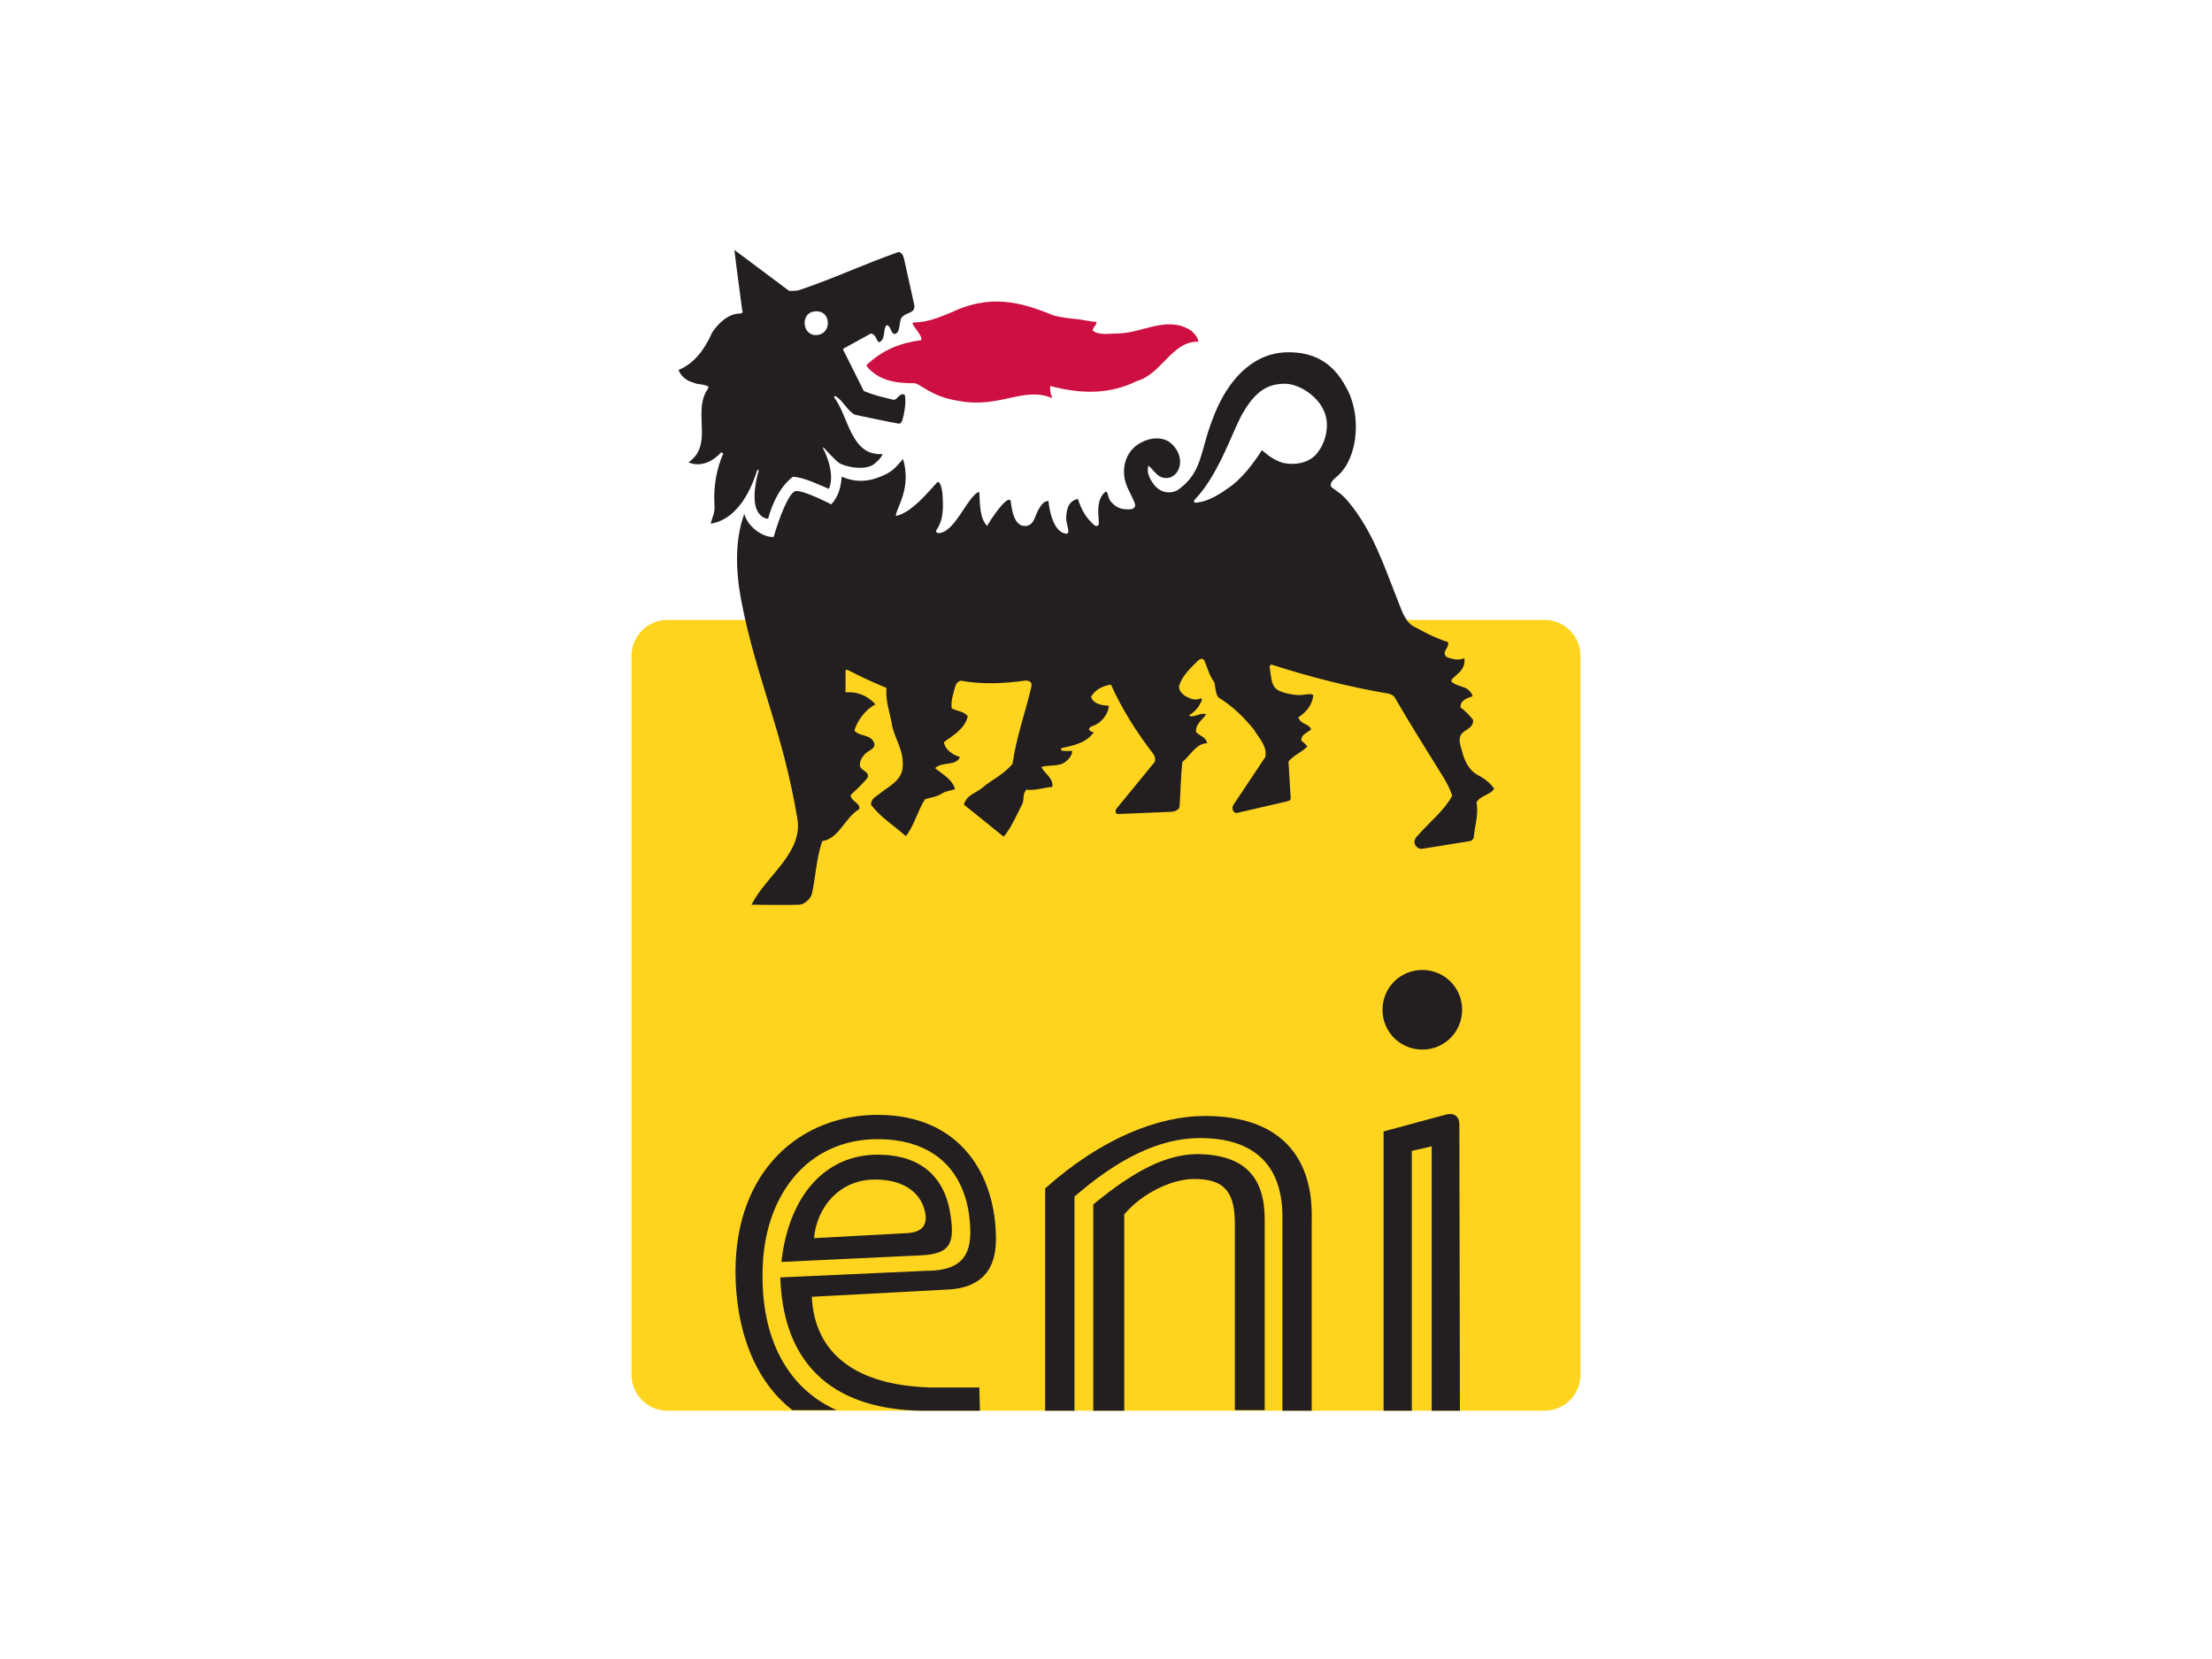 <?xml version="1.0" encoding="utf-8"?>
<!-- Generator: Adobe Illustrator 23.0.3, SVG Export Plug-In . SVG Version: 6.00 Build 0)  -->
<svg version="1.1" id="logo" xmlns:svg="http://www.w3.org/2000/svg"
	 xmlns="http://www.w3.org/2000/svg" xmlns:xlink="http://www.w3.org/1999/xlink" x="0px" y="0px" viewBox="0 0 400 300"
	 style="enable-background:new 0 0 400 300;" xml:space="preserve">
<style type="text/css">
	.st0{fill-rule:evenodd;clip-rule:evenodd;fill:#FFD41F;}
	.st1{fill:#CD1041;}
	.st2{fill:#231F20;}
</style>
<path id="yellow" class="st0" d="M279.3,255.1c3.6,0,6.5-2.9,6.5-6.5v-130c0-3.6-2.9-6.5-6.5-6.5H120.7c-3.6,0-6.5,2.9-6.5,6.5v130
	c0,3.6,2.9,6.5,6.5,6.5H279.3"/>
<path id="red" class="st1" d="M216.7,61.8c0-0.7-0.9-1.8-1.6-2.2c-4.3-2.5-8.7,0.7-13,0.7c-1.6,0-3.2,0.4-4.5-0.5
	c0-0.7,0.7-0.9,0.7-1.6c-1.1,0-2.4-0.4-3.6-0.5c0,0-2.7-0.2-4.3-0.7c-6-2.5-11.5-3.8-18.4-0.5c-2.2,0.9-4.3,1.8-6.7,1.8
	c-1.1,0,1.6,2.2,1.3,3.2c-3.6,0.5-6.8,1.6-9.9,4.5v0.2c2.2,2.7,5.4,3.1,8.6,3.1c1.1,0,3.1,2.5,8.1,3.2c7.4,1.4,11.7-2.7,16.9-0.5
	c-0.4-0.9-0.4-1.4-0.4-2.2c6.1,1.6,11,1.4,15.7-0.9C210,67.7,212,61.6,216.7,61.8"/>
<path id="black_1_" class="st2" d="M200.8,90.6c-0.6-0.8-0.4-2.2-1.1-1.5c-1.4,1.4-1.1,3.5-1,5.3c0.1,0.9-0.6,0.8-0.9,0.5
	c-1.6-1.5-2.2-2.7-2.9-4.7c-1.8,0.5-2,1.9-2.1,3.3c-0.1,1.2,1,3.2-0.1,3c-2-0.3-2.9-3.6-3.1-5.9c-0.7,0-1.2,0.4-2,1.9
	c-0.5,1.1-0.8,2.8-2.5,2.6c-1.6-0.2-2.1-2.5-2.3-4.3c-0.1-1-1.1,0-1.4,0.3c-0.8,0.8-2.1,2.6-2.9,4c-1.3-1.4-1.3-3.6-1.4-6.1l-0.2,0
	c-2,0.9-4.3,7.4-7.2,7.4c-0.4,0-0.5-0.4-0.4-0.5c1.4-2,1.3-4.3,1.1-6.9c-0.1-0.8-0.5-2.3-1-1.7c0,0-2.4,2.7-3.3,3.5
	c-0.9,0.8-2.5,2.2-4.1,2.5c0-1.4,2.9-4.9,1.3-10.3c-1.3,1.4-1.8,2.6-5.6,3.7c-2.2,0.5-3.8,0.2-5.5-0.5c-0.1,1.6-0.5,3.6-1.9,5
	c0,0-5-2.6-6.4-2.4c-1.3,0.2-3.1,5.2-4,8.3c-2.1,0.1-4.8-2-5.3-4.2c-1.7,4.6-1.6,10.1-0.6,15.5c2.7,14.2,7.5,23.5,10.2,39.7
	c1,6.2-5.8,10.4-8.3,15.5c2.9,0,5.4,0.1,8.6,0c0.8,0,2-0.9,2.3-1.9c0.7-3,0.8-6.6,1.9-9.6c3.1-0.5,4-4.2,6.7-5.8
	c0.2-1.1-1.4-1.3-1.6-2.5c0.9-0.9,2.2-2,3.1-3.2c0.4-1.1-1.4-1.3-1.4-2.2s0.3-1.3,0.7-1.8c0.7-1,2.6-1.2,1.7-2.6
	c-0.9-1.3-2.5-0.8-3.4-1.9c0.5-1.8,2.2-4,3.8-4.7c-1.3-1.6-3.4-2.4-5.4-2.2v-3.8c0-0.5,0.5-0.2,0.5-0.2c2.5,1.3,4.3,2.1,6.9,3.2
	c-0.2,2.2,0.5,4.1,0.9,6.1c0.4,3.1,2.4,5,2,8.5c-0.3,2.3-2.7,3.3-4.1,4.5c-0.6,0.5-1.6,0.9-1.6,2c1.6,2.2,4.3,3.9,6.3,5.7
	c1.5-1.8,2.2-4.8,3.5-6.7c1.3-0.3,2.3-0.5,3.2-1.1c0.7-0.4,1.4-0.4,2.2-0.7c-0.5-1.8-2.3-2.7-3.6-3.8c0.7-0.7,1.8-0.7,2.9-0.9
	c0.6-0.1,1.3-0.4,1.6-1.1c-1.3-0.4-2.7-1.3-2.9-2.7c1.4-1.1,3.8-2.3,4.3-4.7c-0.7-0.9-2-0.9-2.9-1.4c-0.2-1.3,0.3-2.7,0.6-3.8
	c0.1-0.6,0.6-1.2,1.1-1.2c3.8,0.7,7.8,0.5,11.4,0c0,0,1.6-0.3,1.3,1.1c-1.1,4.7-2.7,9-3.4,13.9c-1.6,2-3.8,2.9-5.4,4.3
	c-1.3,1.1-2.9,1.3-3.4,3.1l7.2,5.8c1.3-1.5,2.5-4.2,3.4-6c0.3-0.7,0-1.8,0.7-2.5c1.6,0.2,3.2-0.4,4.7-0.5c0.2-1.6-1.3-2.3-2-3.6
	c1.3-0.4,2.9-0.1,4-0.7c0.7-0.4,1.6-1.3,1.6-2.2h-1.3c-0.3,0-0.9,0-0.7-0.5c2.2-0.5,4.5-0.9,5.9-2.9c-0.4,0-0.7-0.2-0.9-0.5
	c0.1-0.5,0.9-0.7,0.9-0.7c1.4-0.5,2.7-2.2,2.7-3.6c-1.3,0-2.9-0.4-3.2-1.6c0.7-1.3,2.2-2,3.6-2.2c2,4.5,4.7,8.7,7.7,12.6
	c0.2,0.3,0.4,0.9,0.2,1.4l-6.8,8.3c-0.4,0.4-0.4,1.1,0.2,1.1l9.7-0.4c0.7-0.1,1.3-0.4,1.4-0.9c0.2-2.7,0.2-5.4,0.5-8.1
	c1.4-1.1,2.5-3.4,4.5-3.4c-0.2-1.1-1.3-1.3-2-2c-0.2-1.4,1.1-2.2,1.8-3.2c-0.9-0.5-2.2,0.7-3.1,0.2c0.9-0.7,1.6-1.1,2.3-2.7
	c0.2-0.4-0.2-0.4-0.2-0.4c-0.9,0.4-1.7,0.1-2.3-0.2c-0.9-0.4-1.6-1.1-1.6-2c0.5-1.8,2-3.2,3.3-4.5c0.5-0.5,1-0.7,1.3-0.1
	c0.6,1.4,0.9,2.7,1.8,3.9c0.2,0.9,0.2,2,0.7,2.7c2.3,1.4,4.5,3.4,6.5,5.9c0.9,1.6,2.4,2.9,2,4.9l-5.8,8.7c-0.2,0.4-0.1,0.8-0.1,0.8
	c0.1,0.3,0.4,0.7,0.8,0.6l9.1-2.1l0.5-0.2l0.1-0.3l-0.4-6.7c0.9-1.1,2.3-1.6,3.4-2.7c-0.4-0.6-0.7-0.7-1.1-1.1c0-1.1,1.1-1.4,1.8-2
	c-0.4-1.1-2-0.9-2.3-2.2c1.4-0.9,2.5-2.2,2.7-4c-0.5-0.4-1.8,0-2.5,0c-0.7,0-3.5-0.3-4.4-1.3c-0.7-0.7-0.8-2.3-1-3.8
	c0,0,0-0.5,0.4-0.4c6.8,2.2,13.9,4,20.9,5.2c0,0,0.9,0.1,1.3,0.7c2.9,5,5.8,9.6,8.9,14.6c0.7,1.2,1.2,2.2,1.5,3.2
	c-1.6,2.9-4.1,4.7-6.5,7.5c-0.9,1.2,0.3,2.2,1,2.1l8.7-1.4c0,0,0.6-0.1,0.7-0.7c0.2-2.1,0.9-4.1,0.5-6.3c0.7-1.3,2.5-1.3,3.2-2.5
	c-0.7-0.9-1.5-1.7-2.9-2.4c-2.2-1.2-2.7-3.6-3.1-5c-1.2-3.7,2.2-2.6,2.2-5c-0.7-0.9-1.4-1.6-2.3-2.3c0-1.3,1.1-1.6,2.2-2
	c-0.2-0.7-0.7-1.2-1.3-1.5c-0.7-0.3-1.8-0.5-2.5-1.1c-0.4-0.9,2.7-1.6,2.3-4.3c-0.9,0.5-2.3,0.2-3.2-0.2c-1.1-0.9,0.7-1.8,0.2-2.7
	c-2.2-0.7-4.3-1.8-6.3-2.9c-1.4-0.8-2.1-3-2.7-4.5c-2.5-6.3-4.5-12.6-9-18c-1.1-1.3-1.4-1.4-2.9-2.5c-0.5-0.4-0.3-1.1,0.7-1.9
	c0.9-0.7,1.8-1.9,2.2-2.8c2-4,1.8-9.7-0.4-13.5c-2.5-4.7-6.1-6.3-10.4-6.3c-6.7,0-11,5.4-13.3,11c-2.9,7-2,10.5-6.7,13.9
	c-0.8,0.5-2.7,0.9-4.2-0.8c-0.7-0.9-1.6-2.3-1.1-3.6c0.5,0.4,1.1,1.3,1.8,1.8c0.7,0.5,1.7,0.6,2.4,0.2c1-0.5,1.5-1.6,1.5-2.7
	c0-1.3-0.7-2.5-1.6-3.3c-1.4-1.3-3.8-1.1-5.4-0.2c-2.2,1.1-3.4,3.4-3.1,6.1c0.2,1.8,1.2,3.1,1.9,4.9c0.2,0.5,0,1-0.8,1.1
	C202.6,92.2,201.7,91.7,200.8,90.6 M152.6,63l4.9-2.7c0.9,0.2,0.9,1.1,1.4,1.6c1.3-0.4,0.7-2.2,1.4-3.1c0.7,0,0.7,1.1,1.3,1.6
	c1.3,0,0.9-2,1.4-2.9c0.7-1.1,2.7-0.7,2.3-2.5l-1.8-8.1c-0.2-1-0.7-1.4-1.1-1.3c-6.5,2.3-11.5,4.7-17.7,6.8c-0.5,0.2-1.1,0.2-2,0.2
	l-9.9-7.4c0.5,4.3,1.1,8.3,1.4,10.8c0.2,0.5,0,0.7-0.4,0.7c-2,0-3.8,1.6-5,3.4c-1.4,3.1-3.2,5.6-6.1,6.8c0.5,1.3,1.6,2,2.7,2.3
	c0.9,0.4,1.8,0.2,2.7,0.7c0,0.4-0.2,0.6-0.4,0.9c-2.3,4.1,1.3,9.7-3.2,12.8c2,0.9,4.3,0,5.9-1.8l0.4,0.2c-1.3,2.9-1.8,6.2-1.6,9.4
	c0,0,0.1,0.8-0.2,1.7c0,0-0.3,1-0.5,1.6c5.8-0.9,8-8.4,8.4-9.6l0.2-0.2l0.1,0.2c0,0-1.7,5.4,0,7.7c0.4,0.5,1,1,1.7,1
	c0.7-2.6,2.1-5.8,4.5-7.6c2.2,0.2,4.3,1.3,6.5,2.2c1.3-3.1-1.1-7.4-1.1-7.4l0-0.1l0.2,0.1c0,0,1.8,2,2.7,2.7
	c1.1,0.7,4.3,1.4,6.1,0.4c0.6-0.4,1.6-1.3,1.8-2c-5.8,0.4-6.1-6.8-8.8-10.3l0.2-0.2c1.4,0.7,2.2,2.7,3.6,3.4c0,0,7.6,1.6,7.9,1.6
	c0.5,0.1,0.7-0.7,0.7-0.7c0.1-0.3,0.8-3.1,0.4-4.5c-0.9-0.5-1.3,0.9-2,0.9c-2-0.5-3.2-0.7-5.4-1.6l-3.6-7.2
	C152.3,63.2,152.6,63,152.6,63 M215.9,90.5l0.2-0.2c4.1-4.3,6.5-11.5,8.3-15c2.2-4,4.3-5.8,7.6-5.9c2.7-0.2,6.3,2.2,7.4,4.9
	c1.1,2.3,0.4,5.4-0.9,7.2c-1.4,2.2-4.1,2.7-6.5,2.2c-1.4-0.4-2.7-1.3-3.8-2.3c-1.6,2.5-3.8,5.4-6.3,7c-1.8,1.3-4,2.5-5.9,2.5
	L215.9,90.5 M149.7,58.4c0,1.3-0.9,2.2-2.2,2.2c-1.1,0-2-0.9-2-2.2c0-1.3,0.9-2.1,2-2.1C148.8,56.2,149.7,57.1,149.7,58.4"/>
<path id="black" class="st2" d="M137.9,229.8c0.2-13.6,8.1-23.8,20.8-23.8c9.4,0,15.2,4.9,16.5,13.4c0.9,6.5-0.2,10.4-7.7,10.4
	l-26.4,1.2c0.6,18.2,12.4,24.3,26.9,24.1h9.2l-0.1-4.2h-8.9c-13.4-0.4-20.9-6.1-21.4-16.4l24.4-1.3c5.2-0.2,8.9-2.6,8.9-9.1
	c0-11.6-6.4-22.5-21.4-22.5c-13.8,0-25.7,9.9-25.7,28.3c0,10.4,3.4,19.8,10.3,25.1h8C142.7,251.2,137.6,242.4,137.9,229.8
	 M197.7,217.8v37.3h5.6v-35.5c3-3.6,8.4-6.4,12.6-6.4c5,0,7.4,1.8,7.4,8l0,33.8h5.4v-34.5c0-7.5-3.5-11.8-12.4-11.8
	C210.9,208.8,205.2,211.6,197.7,217.8 M194.4,216.3c7.4-6.4,14.9-10.5,22.6-10.5c9.7,0,15.1,4.8,14.9,14.8v34.5h5.3v-34.5
	c0.3-11.1-5.4-18.8-19.3-18.8c-8.4,0-18.7,4-28.9,13.1l0,40.2h5.3V216.3 M255.4,208.1l3.5-0.8v47.8h5.1l-0.1-51.7
	c0-1.5-0.9-2.3-2.6-1.8l-11.1,3l0,50.5h5.1V208.1 M257.2,189.8c4,0,7.2-3.2,7.2-7.2c0-4-3.2-7.2-7.2-7.2c-4,0-7.2,3.2-7.2,7.2
	C250,186.6,253.2,189.8,257.2,189.8 M171.9,219.8c-1-7-5.4-11-13.2-11c-9.6,0-16.1,7.6-17.4,19.4l25.4-1.2
	C171.6,226.7,172.7,225.1,171.9,219.8 M167.4,220.2c0,1.5-0.8,2.7-3.6,2.8l-16.6,0.9c0.5-5.6,4.6-10.6,11-10.6
	C165.2,213.3,167.3,217.4,167.4,220.2"/>
</svg>
